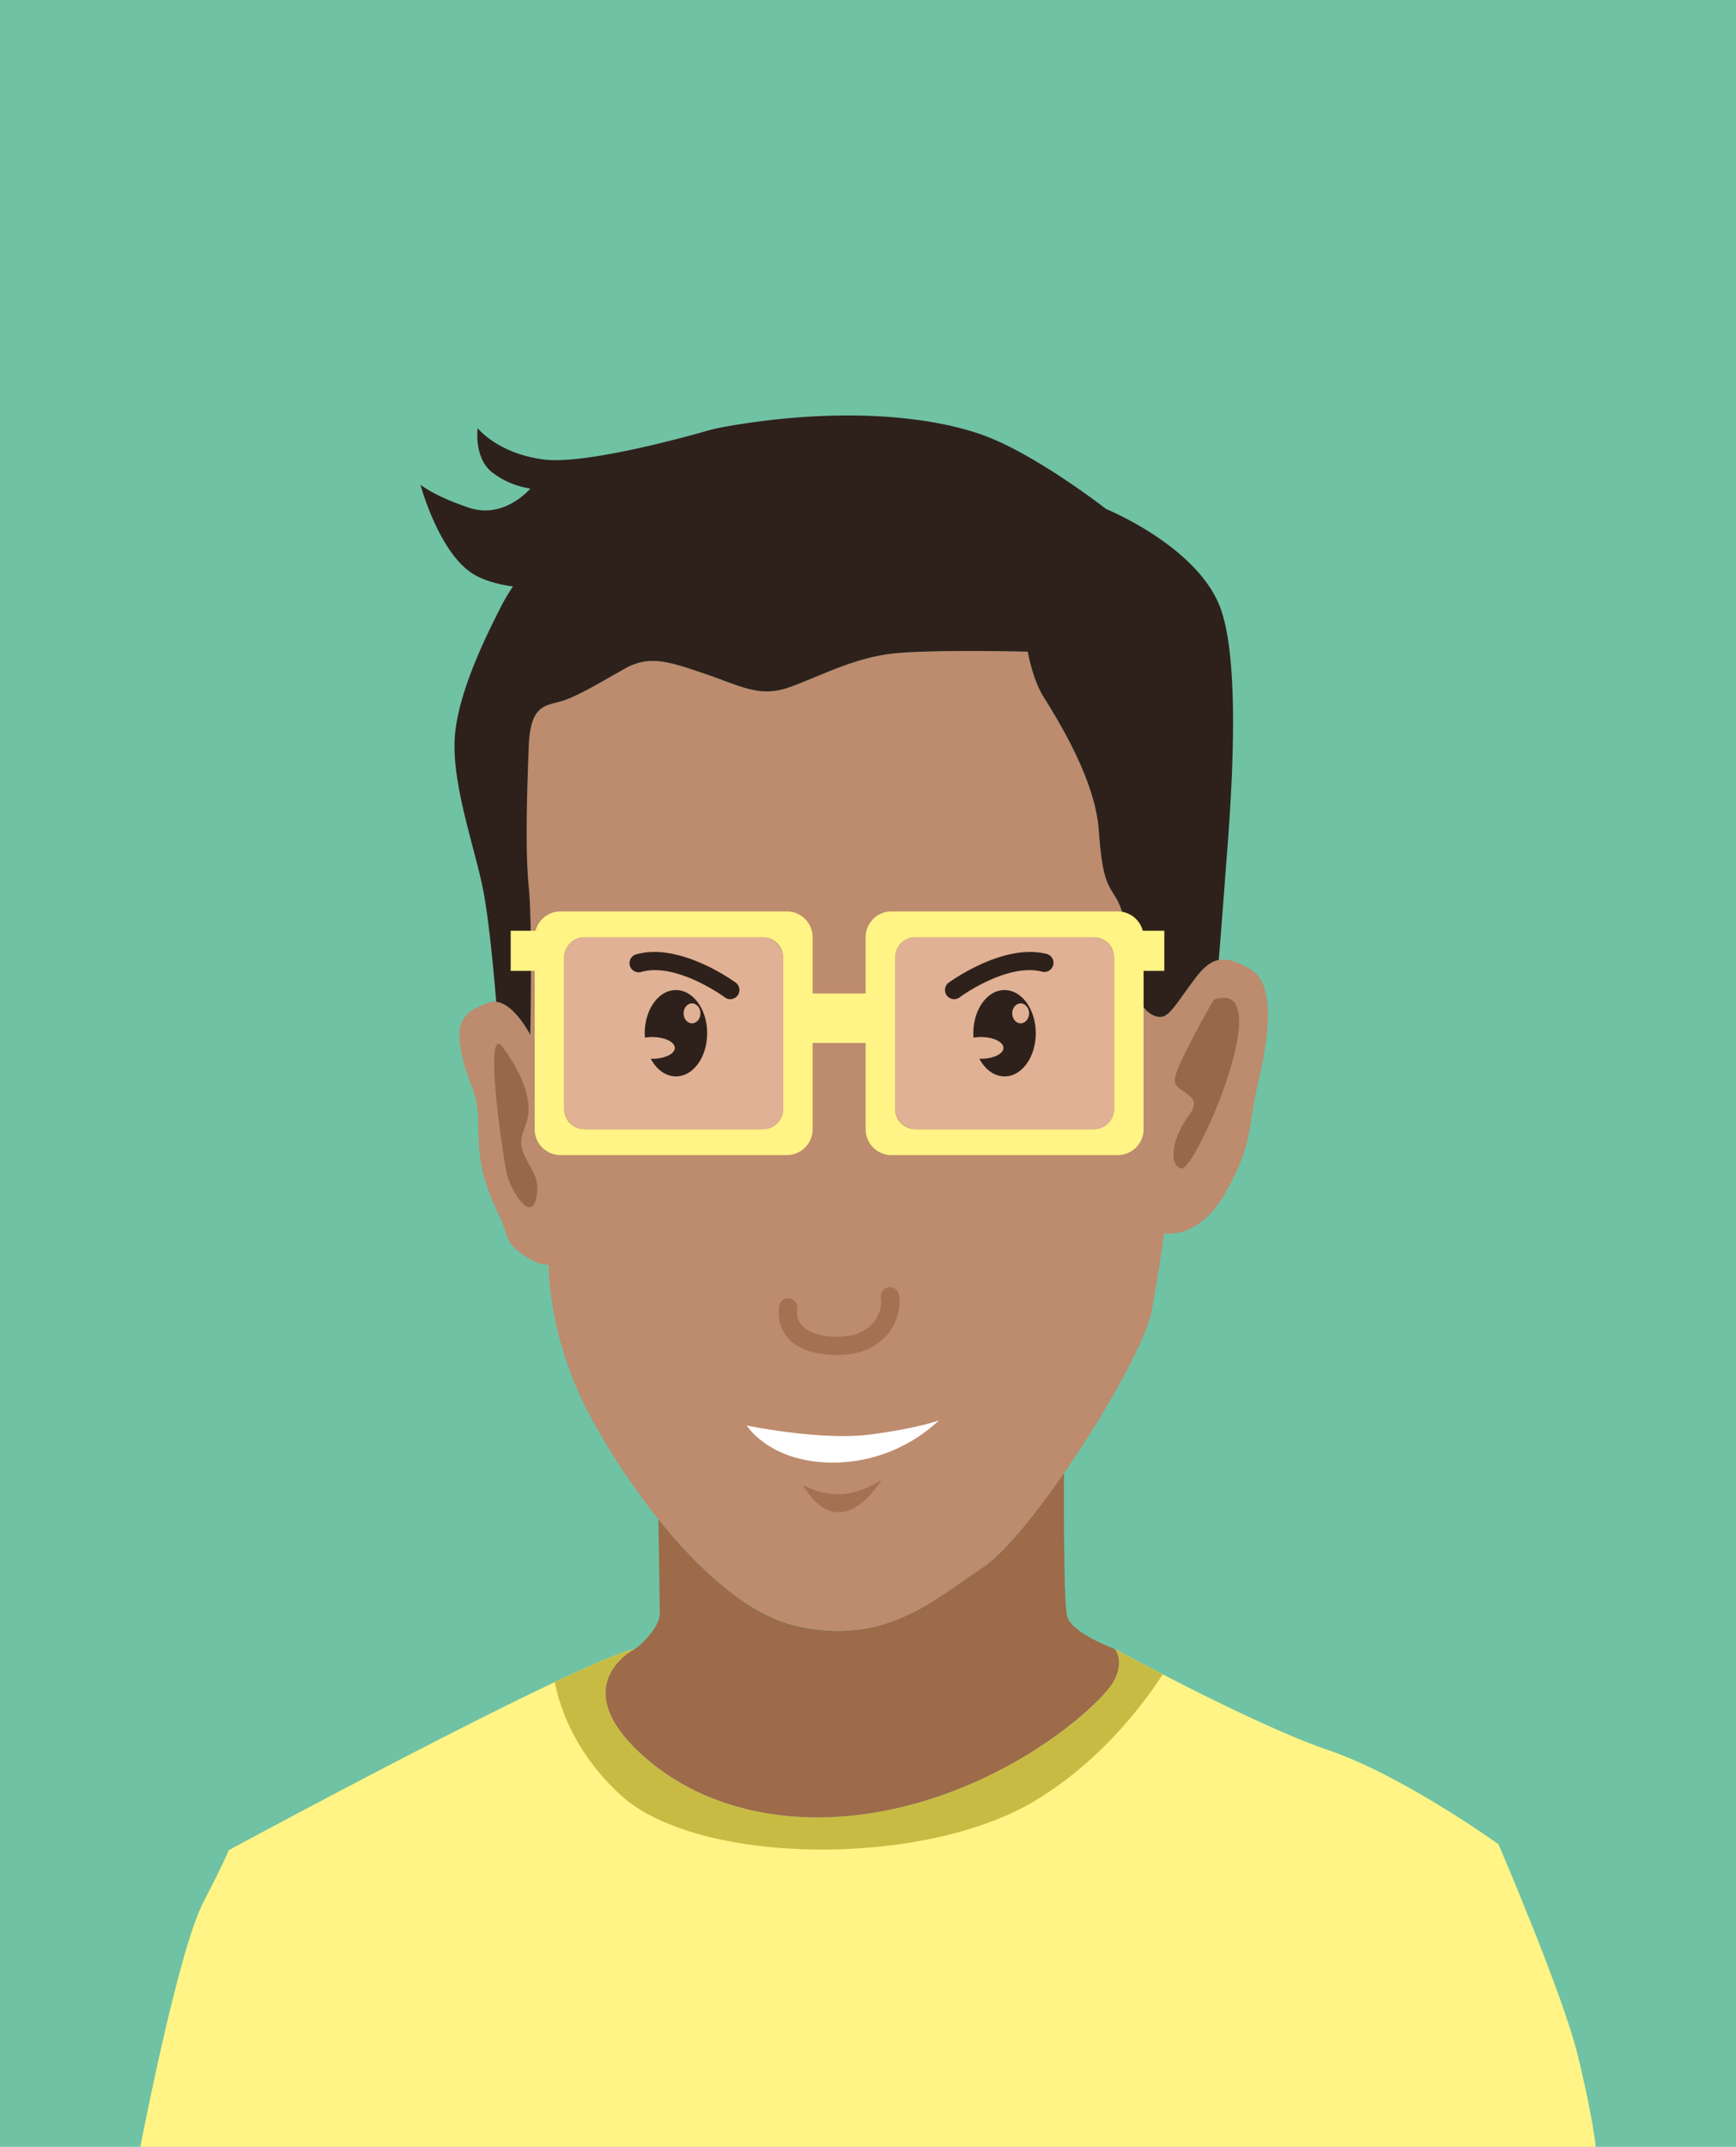 <svg id="Layer_1" data-name="Layer 1" xmlns="http://www.w3.org/2000/svg" viewBox="0 0 757.33 936"><defs><style>.cls-1{fill:#70c2a4;}.cls-2,.cls-9{fill:#fff485;}.cls-11,.cls-2,.cls-3,.cls-4,.cls-5,.cls-6,.cls-7,.cls-8{fill-rule:evenodd;}.cls-3{fill:#c8bb44;}.cls-4{fill:#9d6a4a;}.cls-5{fill:#bd8b6e;}.cls-6{fill:#2e211b;}.cls-7{fill:#97684b;}.cls-8{fill:#fff;}.cls-10{fill:#e0b194;}.cls-11{fill:#a47253;}</style></defs><rect class="cls-1" width="757.33" height="936"/><path class="cls-2" d="M276.71,718.92s-28.06,14.36-.66,42.41,72.43,38.5,121.37,25.45,82.87-44.37,88.09-53.5.66-14.36.66-14.36,60.35,33,93,44.05,74.38,41.11,74.38,41.11,28.06,65.25,34.59,92S696,936,696,936H61.05s16.31-84.94,27.4-106.48,11.1-22.83,11.1-22.83S250.28,725.12,276.71,718.92Z" transform="translate(0.17 0)"/><path class="cls-3" d="M241.84,733.37c2.59,12.9,9.68,31.67,28.67,49.17,33.28,30.67,131.81,32,180.74,2.61,26.14-15.68,44.46-37.87,55.86-55.15-12.4-6.41-20.94-11.08-20.94-11.08s4.56,5.22-.66,14.36-39.15,40.45-88.09,53.5-94,2.61-121.37-25.45.66-42.41.66-42.41C270.59,720.36,257.84,725.82,241.84,733.37Z" transform="translate(0.17 0)"/><path class="cls-4" d="M486.16,718.92s-18.08-6.55-20.69-13.85c-1.35-3.78-1.58-34.28-1.49-62.81-13.1,18.91-26.65,35.38-35.5,41.19-21.29,14-42.59,34.6-81.85,25.29-20.64-4.9-42-24.51-59.57-46.35.32,20.19.6,38.47.6,41.12,0,6.26-9.54,15.4-12.53,16.36-5.52,3.6-22.43,17.56.92,41.46,27.41,28.06,72.43,38.5,121.37,25.45s82.87-44.37,88.09-53.5S486.16,718.92,486.16,718.92Z" transform="translate(0.17 0)"/><path class="cls-5" d="M231.16,451.19s-9-17.63-18.3-14-15,6.65-11.64,22.29,7.32,15,7.32,32.28,3.32,25.95,8.65,37.26,2.66,12,10.31,17.64,11.65,4.66,11.65,4.66-.33,25.62,13,55.57,55.23,92.5,94.5,101.82,60.56-11.32,81.85-25.29S498.36,593.61,502.35,571s5.33-33.27,5.33-33.27S523,541,535,519.07s8.65-26,14-48.58,6.32-42.26-3.67-47.92-16-6.65-23.62,3.33-11,16.31-14.64,17.3-10.32-3-10.65-11-5.32-32.94-9.31-39.92-6.33-7.66-8-30.62-19.63-50.58-24.29-58.23-6.66-19.3-6.66-19.3-39.26-1-57.56.67-34.27,10.65-46.92,15-20.63-.66-36.27-6-24.29-8.32-34.94-2.33-21,12.31-28,14.31-13.31,1.66-14,19.63-1.67,44.59,0,61.23S231.16,451.19,231.16,451.19Z" transform="translate(0.17 0)"/><path class="cls-6" d="M534.63,378.32c1.33-18,7.32-84.52-2-112.14s-50.24-44.25-50.24-44.25-28.62-22.29-51.25-31.28S367.59,177,316.35,186c-2.4.42-4.77.95-7.11,1.56h0c-1.07.28-2.13.59-3.18.91-11.66,3.26-52.23,14.11-69.24,11.84-20-2.66-28.62-13.64-28.62-13.64s-1.66,12.64,6,19a35.66,35.66,0,0,0,17,7.32s-11.31,13.64-26.95,8.32-21-10-21-10,8,29.72,23,38.93c4.29,2.65,10.41,4.52,17.38,5.45a76.88,76.88,0,0,0-4.4,7.2c-6,11.64-19.64,38.26-21,58.56s8.65,47.92,12.31,66.22C213,400,215.16,423,216.31,436.77c8,.91,14.85,14.42,14.85,14.42s1-47.91-.66-64.55-.67-43.26,0-61.23,7-17.63,14-19.63,17.31-8.32,28-14.31,19.3-3,34.94,2.33,23.63,10.32,36.27,6,28.62-13.31,46.92-15,57.56-.67,57.56-.67,2,11.65,6.66,19.3,22.62,35.27,24.29,58.23,4,23.63,8,30.62,9,31.94,9.31,39.92,7,12,10.65,11,7-7.32,14.64-17.3c3.43-4.46,6.51-6.73,9.77-7.37C532.44,407.24,533.69,390.91,534.63,378.32Z" transform="translate(0.17 0)"/><path class="cls-7" d="M529.3,435.88s-16.3,28.29-17,34.61,13.63,6,6.31,15.64-9.31,22-3.32,23.29S558.59,425.57,529.3,435.88Z" transform="translate(0.17 0)"/><path class="cls-7" d="M218.69,456s9.15,11.31,11.31,23-4.66,14.3-2.33,22.12,8.49,11.48,6,21.63-11.31-3.82-13-12.14S211,447.53,218.69,456Z" transform="translate(0.17 0)"/><path class="cls-8" d="M325.59,621.5s32.83,6.82,54.47,3.86,29.43-6.14,29.43-6.14a67.83,67.83,0,0,1-45.58,18.46C335.69,637.9,325.59,621.5,325.59,621.5Z" transform="translate(0.17 0)"/><path class="cls-2" d="M388.71,397.36h98.75a11.29,11.29,0,0,1,11.26,11.25v83.75a11.29,11.29,0,0,1-11.26,11.25H388.71a11.29,11.29,0,0,1-11.25-11.25V408.61a11.29,11.29,0,0,1,11.25-11.25Zm10.46,11.25a8.89,8.89,0,0,0-8.87,8.86v66a8.89,8.89,0,0,0,8.87,8.87H477a8.89,8.89,0,0,0,8.86-8.87v-66a8.88,8.88,0,0,0-8.86-8.86Z" transform="translate(0.17 0)"/><path class="cls-2" d="M244.34,397.36h98.75a11.28,11.28,0,0,1,11.25,11.25v83.75a11.28,11.28,0,0,1-11.25,11.25H244.34a11.28,11.28,0,0,1-11.25-11.25V408.61a11.28,11.28,0,0,1,11.25-11.25Zm10.45,11.25a8.89,8.89,0,0,0-8.86,8.86v66a8.89,8.89,0,0,0,8.86,8.87h77.84a8.89,8.89,0,0,0,8.87-8.87v-66a8.89,8.89,0,0,0-8.87-8.86Z" transform="translate(0.17 0)"/><rect class="cls-9" x="347.32" y="433.14" width="35.31" height="21.56"/><rect class="cls-10" x="246.1" y="408.61" width="95.57" height="83.75" rx="8.87"/><rect class="cls-10" x="390.47" y="408.61" width="95.57" height="83.75" rx="8.87"/><path class="cls-6" d="M438.09,431.66c7.5,0,13.59,8.43,13.59,18.82s-6.09,18.82-13.59,18.82c-4.5,0-8.49-3-11-7.69h.65c5.44,0,9.84-2.12,9.84-4.73s-4.4-4.74-9.84-4.74a19.23,19.23,0,0,0-3.21.26c-.05-.63-.08-1.28-.08-1.93,0-10.39,6.09-18.82,13.6-18.82Zm7,5.8c-2,0-3.67,1.94-3.67,4.34s1.64,4.34,3.67,4.34,3.67-1.94,3.67-4.34S447.08,437.46,445.05,437.46Z" transform="translate(0.17 0)"/><path class="cls-6" d="M294.73,431.66c7.51,0,13.59,8.43,13.59,18.82s-6.08,18.82-13.59,18.82c-4.5,0-8.49-3-11-7.69h.65c5.44,0,9.84-2.12,9.84-4.73s-4.4-4.74-9.84-4.74a19.44,19.44,0,0,0-3.22.26c0-.63-.06-1.28-.06-1.93,0-10.39,6.08-18.82,13.59-18.82Zm7,5.8c-2,0-3.67,1.94-3.67,4.34s1.64,4.34,3.67,4.34,3.67-1.94,3.67-4.34S303.71,437.46,301.69,437.46Z" transform="translate(0.17 0)"/><path class="cls-6" d="M418.7,434.65a4,4,0,1,1-4.65-6.47c.07,0,23.7-17.36,42.75-12.17a4,4,0,0,1-2.09,7.69C439.38,419.52,418.76,434.61,418.7,434.65Z" transform="translate(0.17 0)"/><path class="cls-6" d="M320.44,428.18a4,4,0,1,1-4.65,6.47c-.06,0-20.68-15.13-36-10.95A4,4,0,1,1,277.7,416C296.74,410.82,320.38,428.14,320.44,428.18Z" transform="translate(0.17 0)"/><rect class="cls-9" x="222.79" y="405.79" width="15.94" height="17.5"/><rect class="cls-9" x="492" y="405.79" width="15.93" height="17.5"/><path class="cls-11" d="M339.82,569a4,4,0,0,1,7.81,1.69s-2.44,10.82,14.81,12a32,32,0,0,0,7.75-.31,17.16,17.16,0,0,0,10.72-5.83,14.83,14.83,0,0,0,3.34-8.21,9.94,9.94,0,0,0-.09-2.24,4,4,0,1,1,7.87-1.35,16.9,16.9,0,0,1,.18,4.15,22.93,22.93,0,0,1-5.11,12.71c-3.28,4-8.3,7.38-15.57,8.64a39.36,39.36,0,0,1-9.65.41C335.38,588.83,339.8,569.07,339.82,569Z" transform="translate(0.17 0)"/><path class="cls-11" d="M350,647.36a32.82,32.82,0,0,0,15.94,4.07c9.38,0,18.44-6.25,18.44-6.25S366.85,675.49,350,647.36Z" transform="translate(0.17 0)"/></svg>